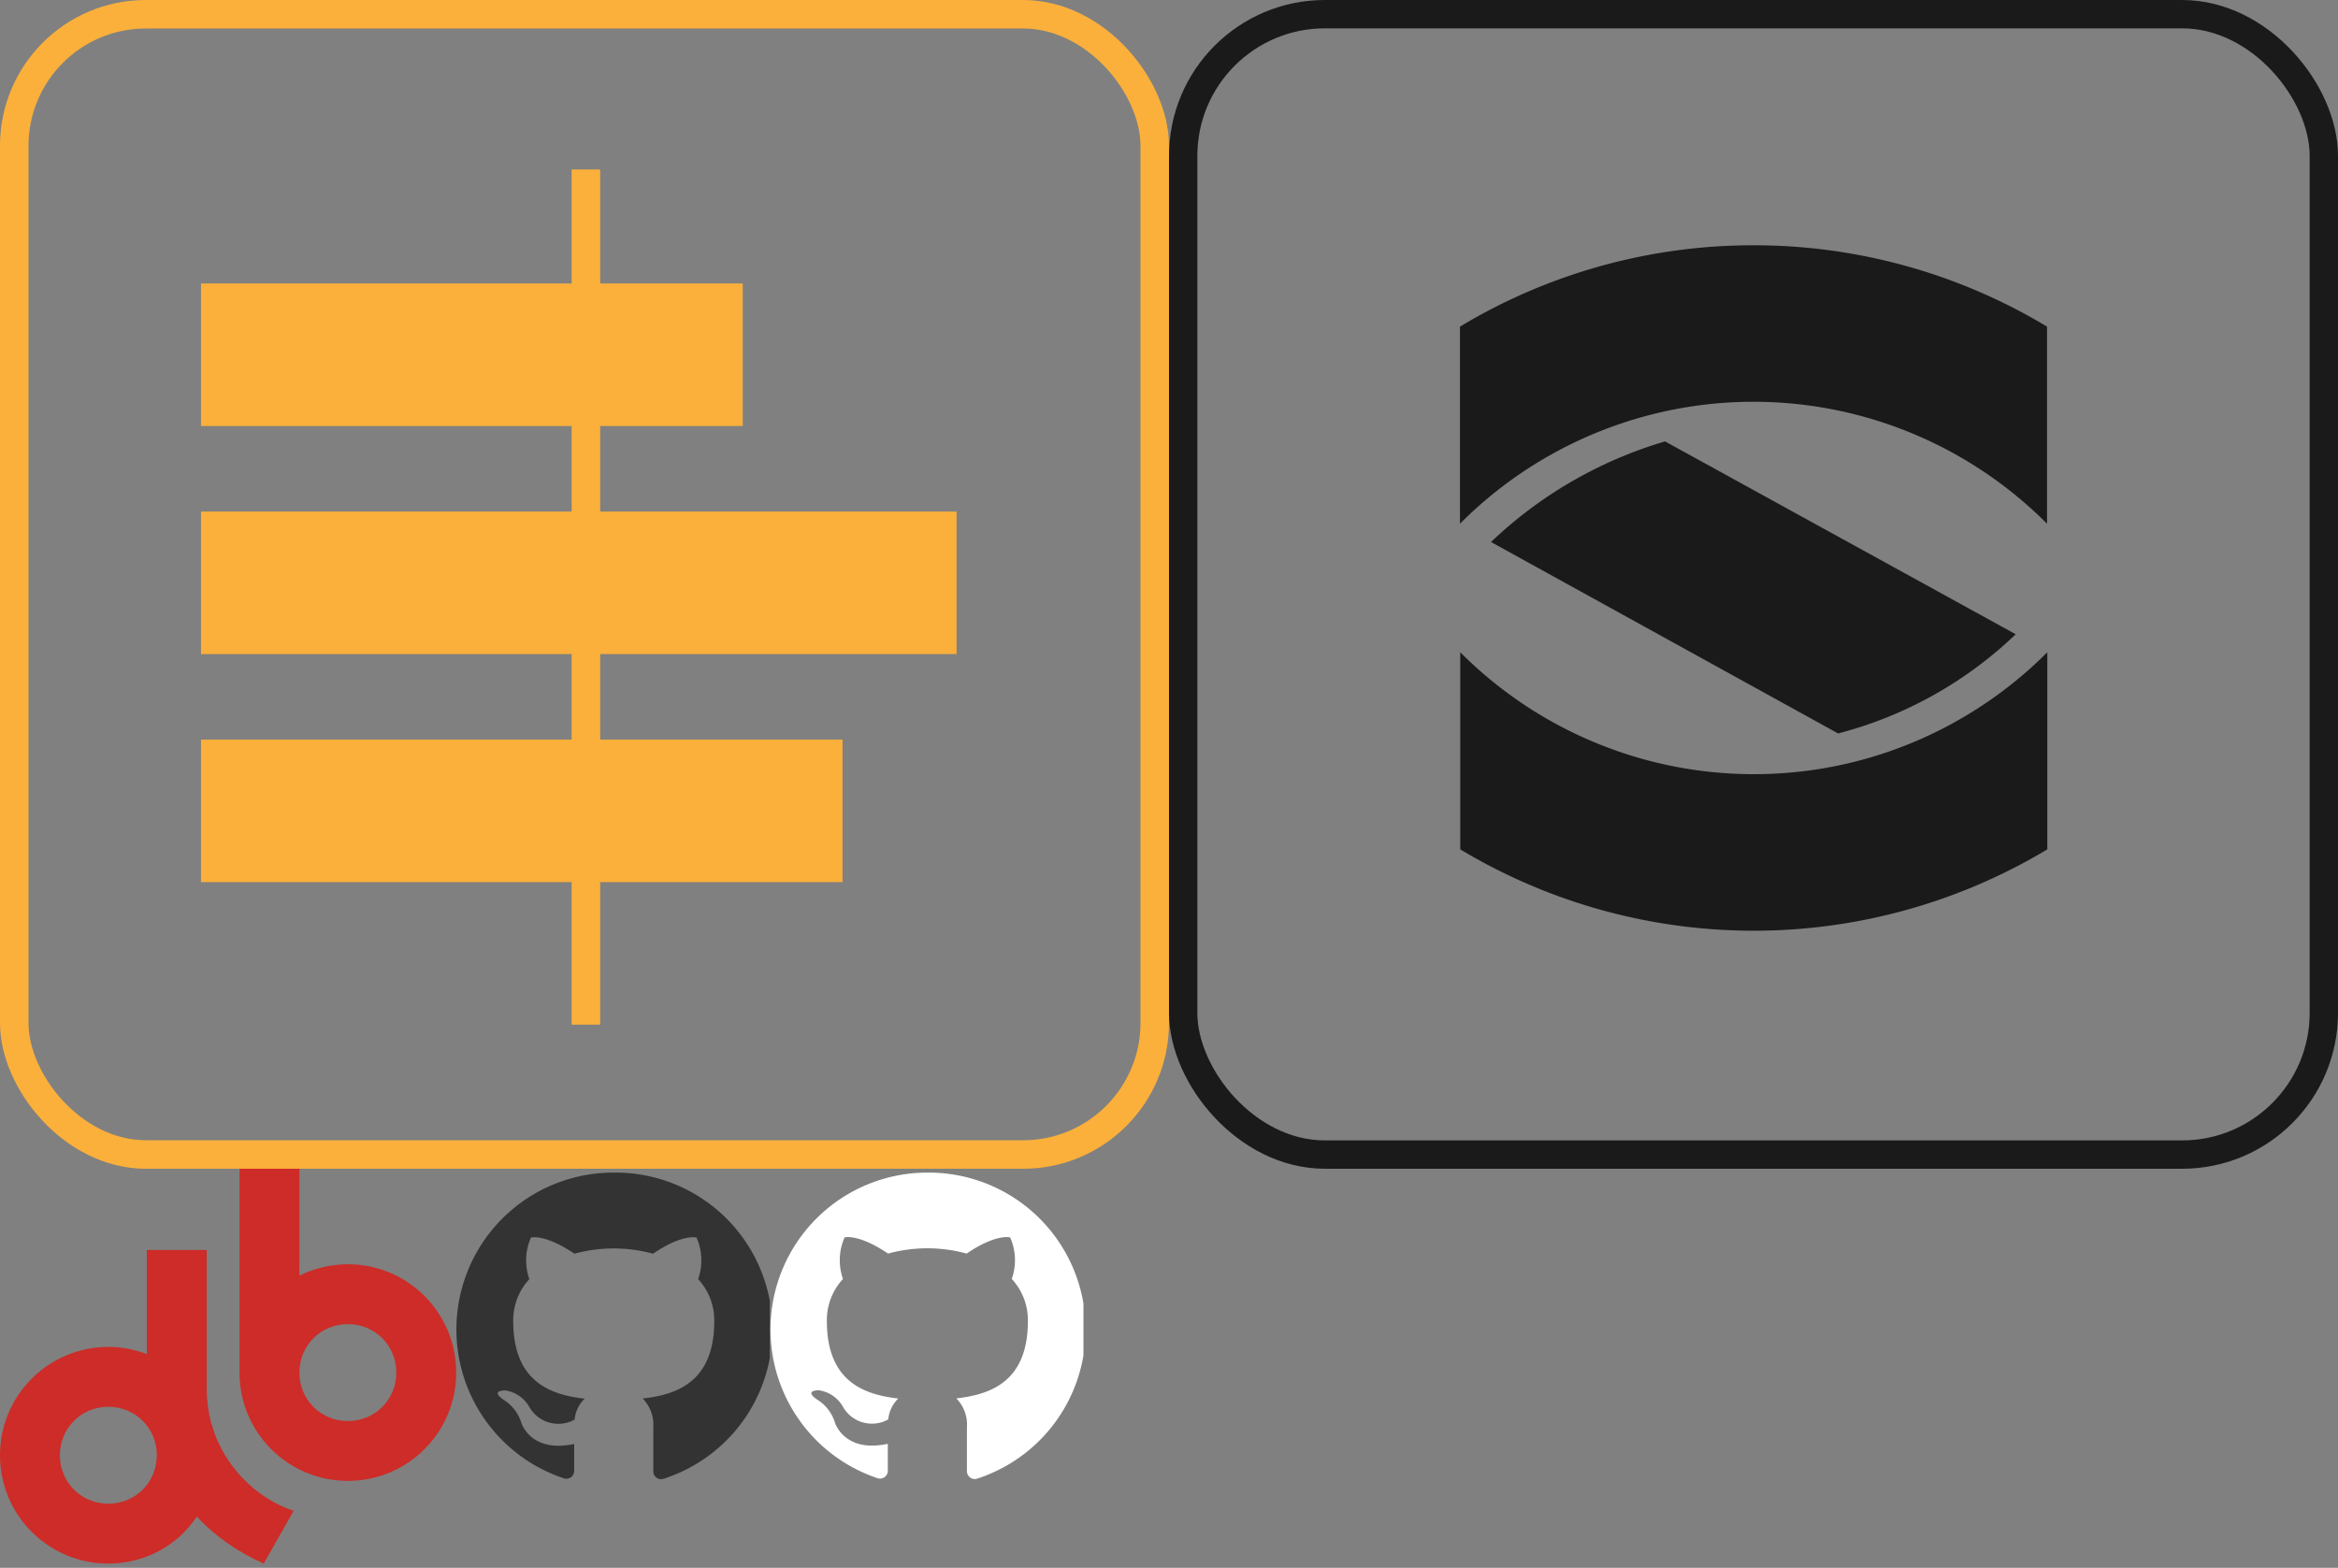 <?xml version="1.0" encoding="utf-8"?><svg width="164" height="110" viewBox="0 0 164 110" xmlns="http://www.w3.org/2000/svg" xmlns:xlink="http://www.w3.org/1999/xlink"><rect x="0" y="0" width="164" height="110" fill="#808080" stroke="none"/><svg viewBox="0 0 32 27.7" width="32" height="27.7" id="db-logo" y="82"><g fill="#cd2c28"><path d="M24.4 6.7c-1.2 0-2.4.3-3.4.8V0h-4.2v14.3c0 4.2 3.4 7.6 7.6 7.6 4.2 0 7.6-3.4 7.6-7.6 0-4.2-3.4-7.6-7.6-7.6m0 11c-1.9 0-3.4-1.5-3.4-3.4s1.5-3.4 3.4-3.4 3.4 1.5 3.4 3.4-1.5 3.4-3.4 3.4"/><path d="M14.9 18.1c0-.1-.1-.2-.1-.3-.2-.8-.3-1.6-.3-2.4V5.7h-4.2V13c-.8-.3-1.7-.5-2.7-.5-4.2 0-7.6 3.4-7.6 7.6 0 4.2 3.4 7.6 7.6 7.6 2.6 0 4.9-1.3 6.2-3.3 1.3 1.4 2.9 2.5 4.7 3.3l2.1-3.7c-2.7-.9-4.9-3.2-5.7-5.9m-7.3 5.4c-1.9 0-3.4-1.5-3.4-3.4s1.5-3.4 3.4-3.4 3.4 1.5 3.4 3.4-1.5 3.4-3.4 3.4"/></g></svg><svg viewBox="0 0 21.61 21.08" width="22" height="22" id="git-dark" x="32" y="82"><path d="M10.81 0a10.81 10.81 0 0 0-3.42 21.06.54.54 0 0 0 .74-.52V18.7c-3 .65-3.64-1.45-3.64-1.45a2.86 2.86 0 0 0-1.2-1.58c-1-.67.07-.66.07-.66a2.27 2.27 0 0 1 1.66 1.11 2.3 2.3 0 0 0 3.14.9 2.31 2.31 0 0 1 .69-1.44c-2.4-.27-4.92-1.2-4.92-5.34a4.18 4.18 0 0 1 1.11-2.9 3.89 3.89 0 0 1 .11-2.86s.91-.29 3 1.11a10.24 10.24 0 0 1 5.41 0c2.06-1.4 3-1.11 3-1.11a3.88 3.88 0 0 1 .11 2.86 4.17 4.17 0 0 1 1.11 2.9c0 4.15-2.53 5.06-4.93 5.33a2.58 2.58 0 0 1 .73 2v3a.54.54 0 0 0 .74.52A10.81 10.81 0 0 0 10.81 0" fill="#333" fill-rule="evenodd"/></svg><svg viewBox="0 0 21.61 21.08" width="22" height="22" id="git-white" x="54" y="82"><path d="M10.83 0a10.81 10.81 0 0 0-3.44 21.05.54.54 0 0 0 .74-.52v-1.84c-3 .65-3.64-1.45-3.64-1.45a2.86 2.86 0 0 0-1.2-1.58c-1-.67.07-.66.07-.66a2.27 2.27 0 0 1 1.66 1.11 2.3 2.3 0 0 0 3.14.9 2.31 2.31 0 0 1 .69-1.44c-2.4-.27-4.92-1.2-4.92-5.34a4.18 4.18 0 0 1 1.11-2.9 3.89 3.89 0 0 1 .11-2.86s.91-.29 3 1.11a10.24 10.24 0 0 1 5.41 0c2.06-1.4 3-1.11 3-1.11a3.88 3.88 0 0 1 .11 2.86 4.17 4.17 0 0 1 1.11 2.9c0 4.15-2.53 5.06-4.93 5.33a2.58 2.58 0 0 1 .73 2v3a.54.54 0 0 0 .74.52A10.81 10.81 0 0 0 10.83 0" fill="#fff" fill-rule="evenodd"/></svg><svg viewBox="0 0 82 82" width="82" height="82" id="perf-tool"><rect x="1" y="1" width="80" height="80" rx="9.23" fill="none" stroke="#fbb03b" stroke-width="2" stroke-miterlimit="10"/><path fill="#fbb03b" d="M67.1 45.89v-10h-25v-6h10v-10h-10v-8h-2v8h-26v10h26v6h-26v10h26v6h-26v10h26v10h2v-10h17v-10h-17v-6h25"/></svg><svg viewBox="0 0 82.48 82.48" width="82" height="82" id="styleguide" x="82"><rect x="1" y="1" width="80.48" height="80.48" rx="10" fill="none" stroke="#1a1a1a" stroke-width="2" stroke-miterlimit="10"/><g fill="#1a1a1a" transform="translate(-129 -2629.18)"><path d="M176.21 2680.94a28.42 28.42 0 0 0 12.53-7L164 2660.33a30.11 30.11 0 0 0-12.28 7.1z"/><path d="M179 2682.48a29.24 29.24 0 0 1-29.45-7.27v13.91a40.22 40.22 0 0 0 41.42 0v-13.91a29.31 29.31 0 0 1-11.97 7.27zM170.24 2646.49a40.07 40.07 0 0 0-20.71 5.74v13.91a29.22 29.22 0 0 1 41.42 0v-13.91a40.07 40.07 0 0 0-20.71-5.74"/></g></svg></svg>